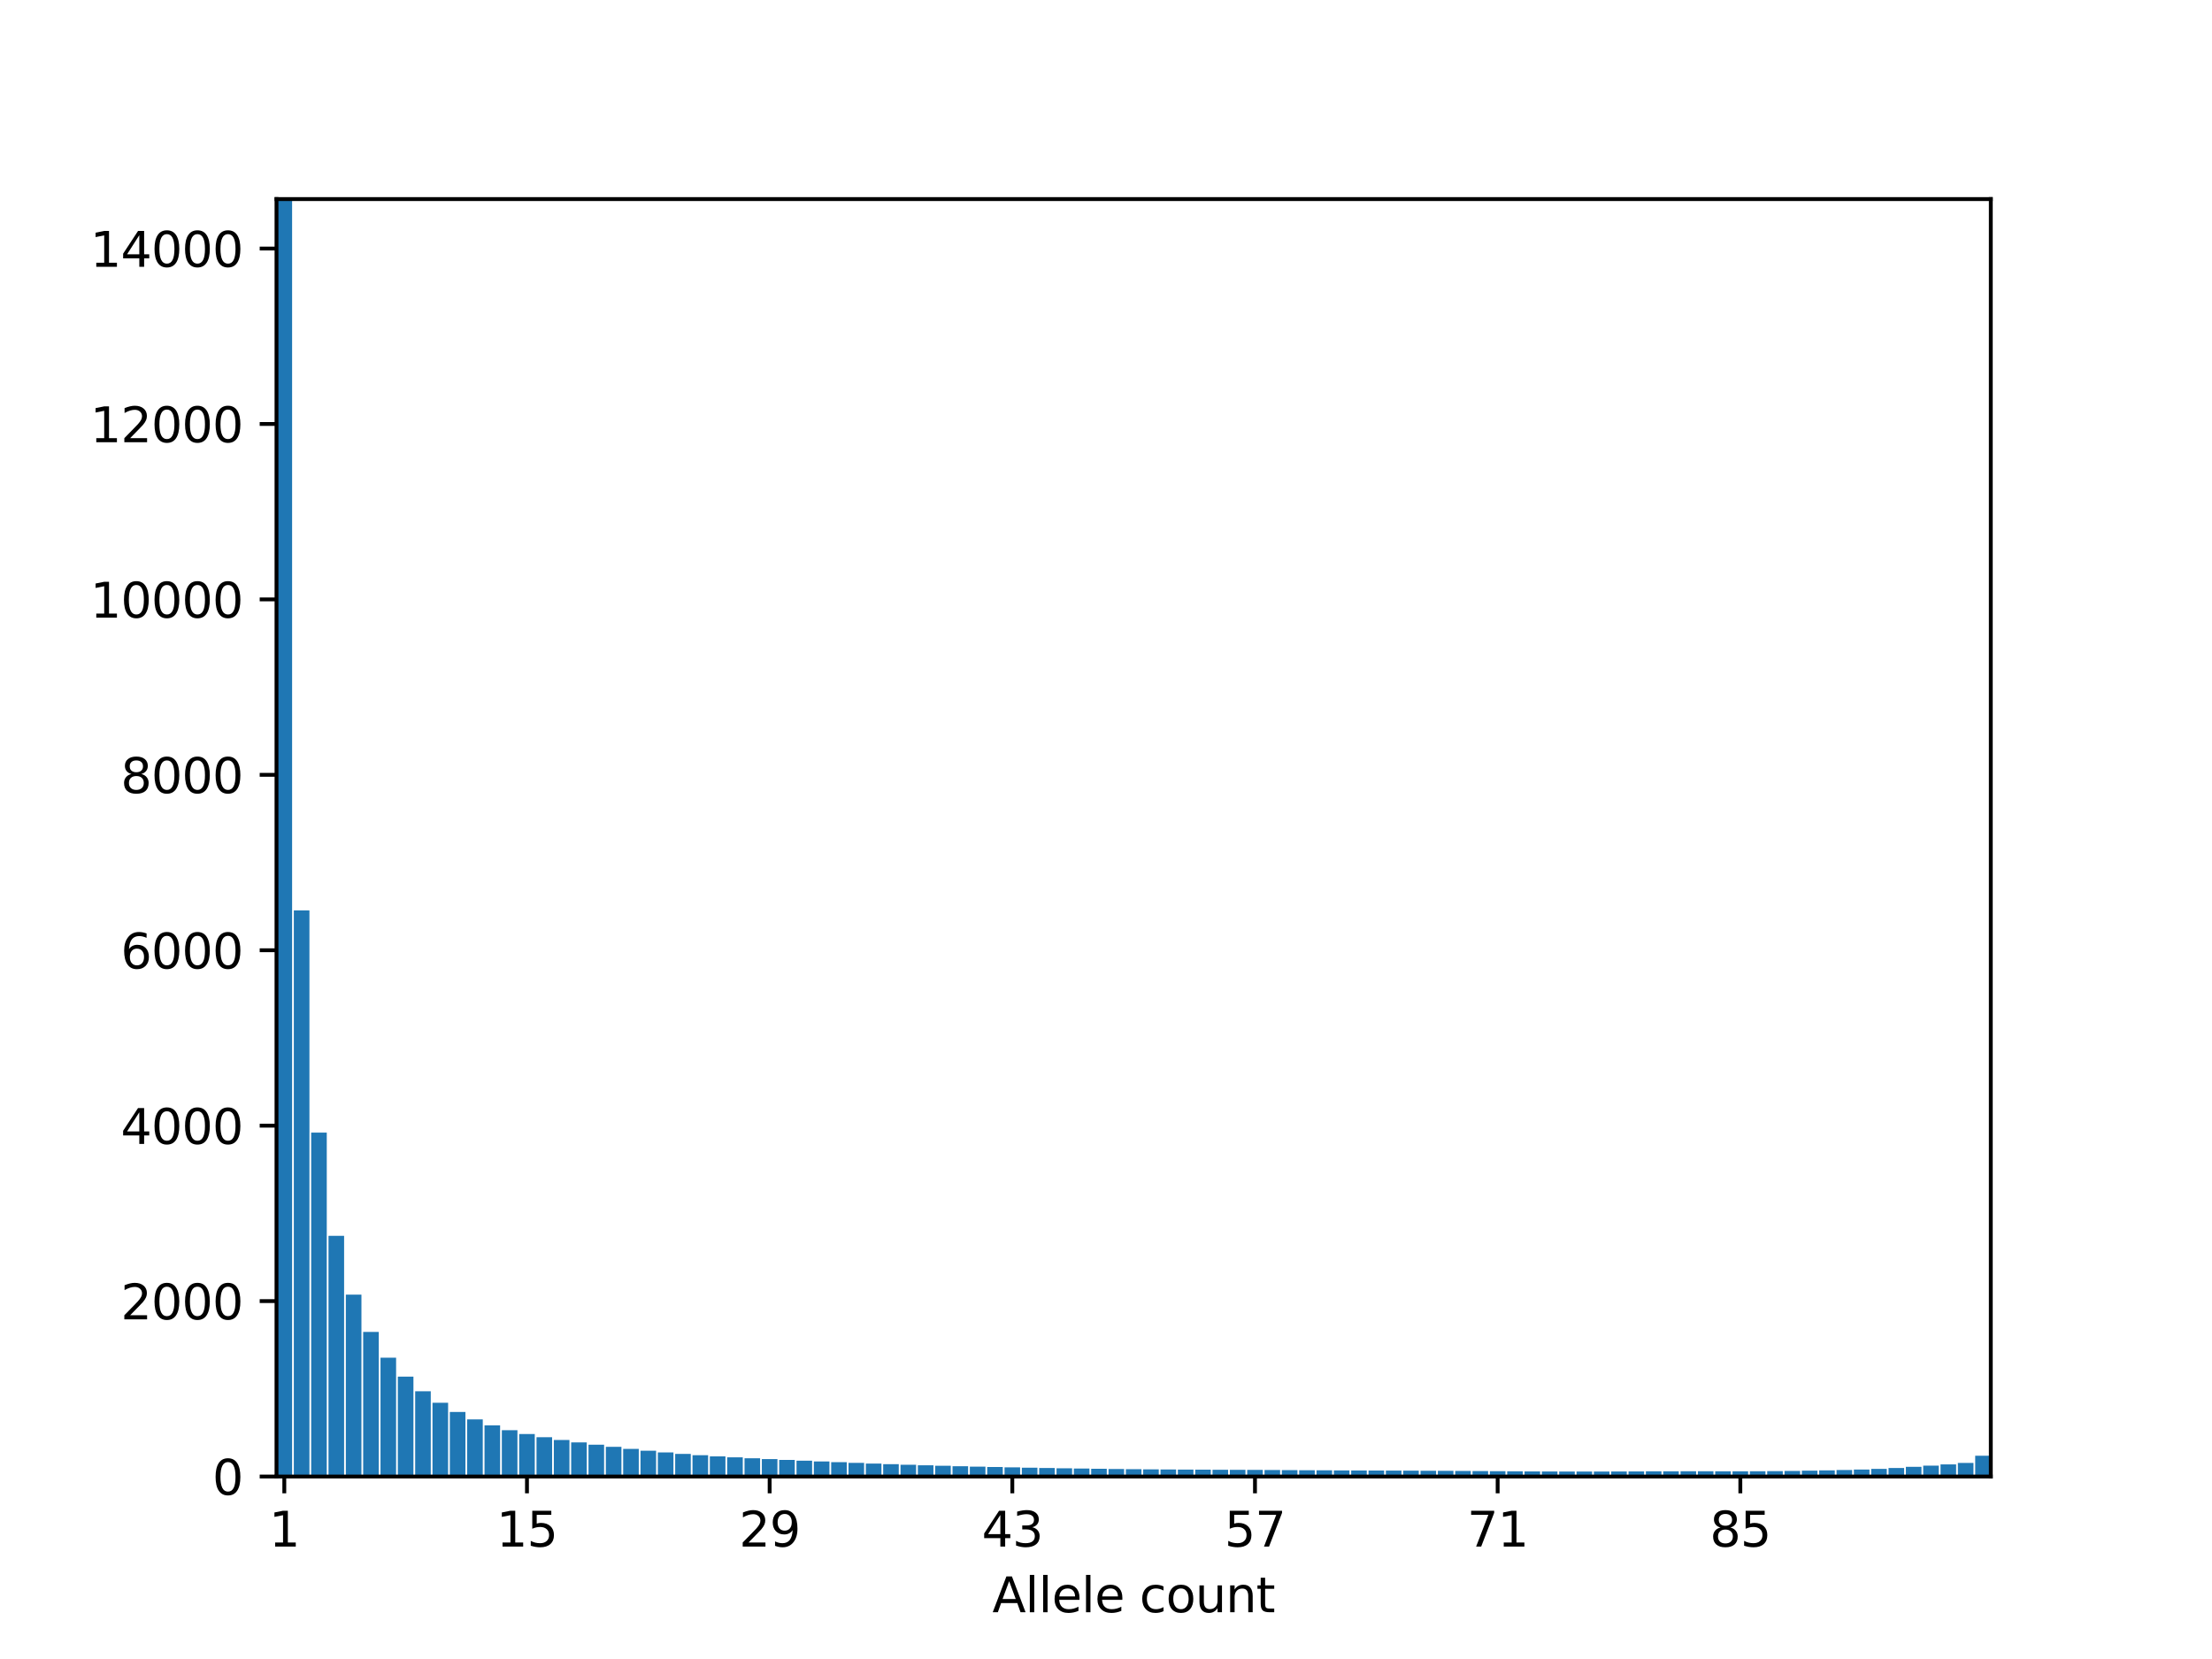 <?xml version="1.0" encoding="utf-8" standalone="no"?>
<!DOCTYPE svg PUBLIC "-//W3C//DTD SVG 1.1//EN"
  "http://www.w3.org/Graphics/SVG/1.1/DTD/svg11.dtd">
<svg height="345.6pt" version="1.1" viewBox="0 0 460.8 345.6" width="460.8pt" xmlns="http://www.w3.org/2000/svg" xmlns:xlink="http://www.w3.org/1999/xlink">
 <defs>
  <style type="text/css">*{stroke-linecap:butt;stroke-linejoin:round;}</style>
 </defs>
 <g id="figure_1">
  <g id="patch_1">
   <path d="M 0 345.6 
L 460.8 345.6 
L 460.8 0 
L 0 0 
z
" style="fill:#ffffff;"/>
  </g>
  <g id="axes_1">
   <g id="patch_2">
    <path d="M 57.6 307.584 
L 414.72 307.584 
L 414.72 41.472 
L 57.6 41.472 
z
" style="fill:#ffffff;"/>
   </g>
   <g id="patch_3">
    <path clip-path="url(#pdd614ce933)" d="M 57.6 307.584 
L 60.85 307.584 
L 60.85 41.472 
L 57.6 41.472 
z
" style="fill:#1f77b4;"/>
   </g>
   <g id="patch_4">
    <path clip-path="url(#pdd614ce933)" d="M 61.211 307.584 
L 64.461 307.584 
L 64.461 189.647 
L 61.211 189.647 
z
" style="fill:#1f77b4;"/>
   </g>
   <g id="patch_5">
    <path clip-path="url(#pdd614ce933)" d="M 64.822 307.584 
L 68.072 307.584 
L 68.072 235.945 
L 64.822 235.945 
z
" style="fill:#1f77b4;"/>
   </g>
   <g id="patch_6">
    <path clip-path="url(#pdd614ce933)" d="M 68.433 307.584 
L 71.683 307.584 
L 71.683 257.447 
L 68.433 257.447 
z
" style="fill:#1f77b4;"/>
   </g>
   <g id="patch_7">
    <path clip-path="url(#pdd614ce933)" d="M 72.044 307.584 
L 75.294 307.584 
L 75.294 269.7 
L 72.044 269.7 
z
" style="fill:#1f77b4;"/>
   </g>
   <g id="patch_8">
    <path clip-path="url(#pdd614ce933)" d="M 75.655 307.584 
L 78.904 307.584 
L 78.904 277.461 
L 75.655 277.461 
z
" style="fill:#1f77b4;"/>
   </g>
   <g id="patch_9">
    <path clip-path="url(#pdd614ce933)" d="M 79.266 307.584 
L 82.515 307.584 
L 82.515 282.83 
L 79.266 282.83 
z
" style="fill:#1f77b4;"/>
   </g>
   <g id="patch_10">
    <path clip-path="url(#pdd614ce933)" d="M 82.876 307.584 
L 86.126 307.584 
L 86.126 286.782 
L 82.876 286.782 
z
" style="fill:#1f77b4;"/>
   </g>
   <g id="patch_11">
    <path clip-path="url(#pdd614ce933)" d="M 86.487 307.584 
L 89.737 307.584 
L 89.737 289.819 
L 86.487 289.819 
z
" style="fill:#1f77b4;"/>
   </g>
   <g id="patch_12">
    <path clip-path="url(#pdd614ce933)" d="M 90.098 307.584 
L 93.348 307.584 
L 93.348 292.215 
L 90.098 292.215 
z
" style="fill:#1f77b4;"/>
   </g>
   <g id="patch_13">
    <path clip-path="url(#pdd614ce933)" d="M 93.709 307.584 
L 96.959 307.584 
L 96.959 294.134 
L 93.709 294.134 
z
" style="fill:#1f77b4;"/>
   </g>
   <g id="patch_14">
    <path clip-path="url(#pdd614ce933)" d="M 97.32 307.584 
L 100.57 307.584 
L 100.57 295.681 
L 97.32 295.681 
z
" style="fill:#1f77b4;"/>
   </g>
   <g id="patch_15">
    <path clip-path="url(#pdd614ce933)" d="M 100.931 307.584 
L 104.181 307.584 
L 104.181 296.928 
L 100.931 296.928 
z
" style="fill:#1f77b4;"/>
   </g>
   <g id="patch_16">
    <path clip-path="url(#pdd614ce933)" d="M 104.542 307.584 
L 107.792 307.584 
L 107.792 297.93 
L 104.542 297.93 
z
" style="fill:#1f77b4;"/>
   </g>
   <g id="patch_17">
    <path clip-path="url(#pdd614ce933)" d="M 108.153 307.584 
L 111.403 307.584 
L 111.403 298.737 
L 108.153 298.737 
z
" style="fill:#1f77b4;"/>
   </g>
   <g id="patch_18">
    <path clip-path="url(#pdd614ce933)" d="M 111.764 307.584 
L 115.014 307.584 
L 115.014 299.402 
L 111.764 299.402 
z
" style="fill:#1f77b4;"/>
   </g>
   <g id="patch_19">
    <path clip-path="url(#pdd614ce933)" d="M 115.375 307.584 
L 118.625 307.584 
L 118.625 299.97 
L 115.375 299.97 
z
" style="fill:#1f77b4;"/>
   </g>
   <g id="patch_20">
    <path clip-path="url(#pdd614ce933)" d="M 118.986 307.584 
L 122.235 307.584 
L 122.235 300.481 
L 118.986 300.481 
z
" style="fill:#1f77b4;"/>
   </g>
   <g id="patch_21">
    <path clip-path="url(#pdd614ce933)" d="M 122.597 307.584 
L 125.846 307.584 
L 125.846 300.955 
L 122.597 300.955 
z
" style="fill:#1f77b4;"/>
   </g>
   <g id="patch_22">
    <path clip-path="url(#pdd614ce933)" d="M 126.207 307.584 
L 129.457 307.584 
L 129.457 301.403 
L 126.207 301.403 
z
" style="fill:#1f77b4;"/>
   </g>
   <g id="patch_23">
    <path clip-path="url(#pdd614ce933)" d="M 129.818 307.584 
L 133.068 307.584 
L 133.068 301.825 
L 129.818 301.825 
z
" style="fill:#1f77b4;"/>
   </g>
   <g id="patch_24">
    <path clip-path="url(#pdd614ce933)" d="M 133.429 307.584 
L 136.679 307.584 
L 136.679 302.214 
L 133.429 302.214 
z
" style="fill:#1f77b4;"/>
   </g>
   <g id="patch_25">
    <path clip-path="url(#pdd614ce933)" d="M 137.04 307.584 
L 140.29 307.584 
L 140.29 302.566 
L 137.04 302.566 
z
" style="fill:#1f77b4;"/>
   </g>
   <g id="patch_26">
    <path clip-path="url(#pdd614ce933)" d="M 140.651 307.584 
L 143.901 307.584 
L 143.901 302.877 
L 140.651 302.877 
z
" style="fill:#1f77b4;"/>
   </g>
   <g id="patch_27">
    <path clip-path="url(#pdd614ce933)" d="M 144.262 307.584 
L 147.512 307.584 
L 147.512 303.149 
L 144.262 303.149 
z
" style="fill:#1f77b4;"/>
   </g>
   <g id="patch_28">
    <path clip-path="url(#pdd614ce933)" d="M 147.873 307.584 
L 151.123 307.584 
L 151.123 303.385 
L 147.873 303.385 
z
" style="fill:#1f77b4;"/>
   </g>
   <g id="patch_29">
    <path clip-path="url(#pdd614ce933)" d="M 151.484 307.584 
L 154.734 307.584 
L 154.734 303.593 
L 151.484 303.593 
z
" style="fill:#1f77b4;"/>
   </g>
   <g id="patch_30">
    <path clip-path="url(#pdd614ce933)" d="M 155.095 307.584 
L 158.345 307.584 
L 158.345 303.781 
L 155.095 303.781 
z
" style="fill:#1f77b4;"/>
   </g>
   <g id="patch_31">
    <path clip-path="url(#pdd614ce933)" d="M 158.706 307.584 
L 161.956 307.584 
L 161.956 303.956 
L 158.706 303.956 
z
" style="fill:#1f77b4;"/>
   </g>
   <g id="patch_32">
    <path clip-path="url(#pdd614ce933)" d="M 162.317 307.584 
L 165.567 307.584 
L 165.567 304.123 
L 162.317 304.123 
z
" style="fill:#1f77b4;"/>
   </g>
   <g id="patch_33">
    <path clip-path="url(#pdd614ce933)" d="M 165.928 307.584 
L 169.177 307.584 
L 169.177 304.285 
L 165.928 304.285 
z
" style="fill:#1f77b4;"/>
   </g>
   <g id="patch_34">
    <path clip-path="url(#pdd614ce933)" d="M 169.539 307.584 
L 172.788 307.584 
L 172.788 304.443 
L 169.539 304.443 
z
" style="fill:#1f77b4;"/>
   </g>
   <g id="patch_35">
    <path clip-path="url(#pdd614ce933)" d="M 173.149 307.584 
L 176.399 307.584 
L 176.399 304.597 
L 173.149 304.597 
z
" style="fill:#1f77b4;"/>
   </g>
   <g id="patch_36">
    <path clip-path="url(#pdd614ce933)" d="M 176.76 307.584 
L 180.01 307.584 
L 180.01 304.744 
L 176.76 304.744 
z
" style="fill:#1f77b4;"/>
   </g>
   <g id="patch_37">
    <path clip-path="url(#pdd614ce933)" d="M 180.371 307.584 
L 183.621 307.584 
L 183.621 304.884 
L 180.371 304.884 
z
" style="fill:#1f77b4;"/>
   </g>
   <g id="patch_38">
    <path clip-path="url(#pdd614ce933)" d="M 183.982 307.584 
L 187.232 307.584 
L 187.232 305.016 
L 183.982 305.016 
z
" style="fill:#1f77b4;"/>
   </g>
   <g id="patch_39">
    <path clip-path="url(#pdd614ce933)" d="M 187.593 307.584 
L 190.843 307.584 
L 190.843 305.137 
L 187.593 305.137 
z
" style="fill:#1f77b4;"/>
   </g>
   <g id="patch_40">
    <path clip-path="url(#pdd614ce933)" d="M 191.204 307.584 
L 194.454 307.584 
L 194.454 305.248 
L 191.204 305.248 
z
" style="fill:#1f77b4;"/>
   </g>
   <g id="patch_41">
    <path clip-path="url(#pdd614ce933)" d="M 194.815 307.584 
L 198.065 307.584 
L 198.065 305.35 
L 194.815 305.35 
z
" style="fill:#1f77b4;"/>
   </g>
   <g id="patch_42">
    <path clip-path="url(#pdd614ce933)" d="M 198.426 307.584 
L 201.676 307.584 
L 201.676 305.443 
L 198.426 305.443 
z
" style="fill:#1f77b4;"/>
   </g>
   <g id="patch_43">
    <path clip-path="url(#pdd614ce933)" d="M 202.037 307.584 
L 205.287 307.584 
L 205.287 305.529 
L 202.037 305.529 
z
" style="fill:#1f77b4;"/>
   </g>
   <g id="patch_44">
    <path clip-path="url(#pdd614ce933)" d="M 205.648 307.584 
L 208.898 307.584 
L 208.898 305.607 
L 205.648 305.607 
z
" style="fill:#1f77b4;"/>
   </g>
   <g id="patch_45">
    <path clip-path="url(#pdd614ce933)" d="M 209.259 307.584 
L 212.508 307.584 
L 212.508 305.68 
L 209.259 305.68 
z
" style="fill:#1f77b4;"/>
   </g>
   <g id="patch_46">
    <path clip-path="url(#pdd614ce933)" d="M 212.87 307.584 
L 216.119 307.584 
L 216.119 305.747 
L 212.87 305.747 
z
" style="fill:#1f77b4;"/>
   </g>
   <g id="patch_47">
    <path clip-path="url(#pdd614ce933)" d="M 216.48 307.584 
L 219.73 307.584 
L 219.73 305.809 
L 216.48 305.809 
z
" style="fill:#1f77b4;"/>
   </g>
   <g id="patch_48">
    <path clip-path="url(#pdd614ce933)" d="M 220.091 307.584 
L 223.341 307.584 
L 223.341 305.867 
L 220.091 305.867 
z
" style="fill:#1f77b4;"/>
   </g>
   <g id="patch_49">
    <path clip-path="url(#pdd614ce933)" d="M 223.702 307.584 
L 226.952 307.584 
L 226.952 305.921 
L 223.702 305.921 
z
" style="fill:#1f77b4;"/>
   </g>
   <g id="patch_50">
    <path clip-path="url(#pdd614ce933)" d="M 227.313 307.584 
L 230.563 307.584 
L 230.563 305.971 
L 227.313 305.971 
z
" style="fill:#1f77b4;"/>
   </g>
   <g id="patch_51">
    <path clip-path="url(#pdd614ce933)" d="M 230.924 307.584 
L 234.174 307.584 
L 234.174 306.017 
L 230.924 306.017 
z
" style="fill:#1f77b4;"/>
   </g>
   <g id="patch_52">
    <path clip-path="url(#pdd614ce933)" d="M 234.535 307.584 
L 237.785 307.584 
L 237.785 306.057 
L 234.535 306.057 
z
" style="fill:#1f77b4;"/>
   </g>
   <g id="patch_53">
    <path clip-path="url(#pdd614ce933)" d="M 238.146 307.584 
L 241.396 307.584 
L 241.396 306.09 
L 238.146 306.09 
z
" style="fill:#1f77b4;"/>
   </g>
   <g id="patch_54">
    <path clip-path="url(#pdd614ce933)" d="M 241.757 307.584 
L 245.007 307.584 
L 245.007 306.118 
L 241.757 306.118 
z
" style="fill:#1f77b4;"/>
   </g>
   <g id="patch_55">
    <path clip-path="url(#pdd614ce933)" d="M 245.368 307.584 
L 248.618 307.584 
L 248.618 306.14 
L 245.368 306.14 
z
" style="fill:#1f77b4;"/>
   </g>
   <g id="patch_56">
    <path clip-path="url(#pdd614ce933)" d="M 248.979 307.584 
L 252.229 307.584 
L 252.229 306.158 
L 248.979 306.158 
z
" style="fill:#1f77b4;"/>
   </g>
   <g id="patch_57">
    <path clip-path="url(#pdd614ce933)" d="M 252.59 307.584 
L 255.84 307.584 
L 255.84 306.175 
L 252.59 306.175 
z
" style="fill:#1f77b4;"/>
   </g>
   <g id="patch_58">
    <path clip-path="url(#pdd614ce933)" d="M 256.201 307.584 
L 259.45 307.584 
L 259.45 306.192 
L 256.201 306.192 
z
" style="fill:#1f77b4;"/>
   </g>
   <g id="patch_59">
    <path clip-path="url(#pdd614ce933)" d="M 259.812 307.584 
L 263.061 307.584 
L 263.061 306.21 
L 259.812 306.21 
z
" style="fill:#1f77b4;"/>
   </g>
   <g id="patch_60">
    <path clip-path="url(#pdd614ce933)" d="M 263.422 307.584 
L 266.672 307.584 
L 266.672 306.23 
L 263.422 306.23 
z
" style="fill:#1f77b4;"/>
   </g>
   <g id="patch_61">
    <path clip-path="url(#pdd614ce933)" d="M 267.033 307.584 
L 270.283 307.584 
L 270.283 306.251 
L 267.033 306.251 
z
" style="fill:#1f77b4;"/>
   </g>
   <g id="patch_62">
    <path clip-path="url(#pdd614ce933)" d="M 270.644 307.584 
L 273.894 307.584 
L 273.894 306.273 
L 270.644 306.273 
z
" style="fill:#1f77b4;"/>
   </g>
   <g id="patch_63">
    <path clip-path="url(#pdd614ce933)" d="M 274.255 307.584 
L 277.505 307.584 
L 277.505 306.293 
L 274.255 306.293 
z
" style="fill:#1f77b4;"/>
   </g>
   <g id="patch_64">
    <path clip-path="url(#pdd614ce933)" d="M 277.866 307.584 
L 281.116 307.584 
L 281.116 306.311 
L 277.866 306.311 
z
" style="fill:#1f77b4;"/>
   </g>
   <g id="patch_65">
    <path clip-path="url(#pdd614ce933)" d="M 281.477 307.584 
L 284.727 307.584 
L 284.727 306.328 
L 281.477 306.328 
z
" style="fill:#1f77b4;"/>
   </g>
   <g id="patch_66">
    <path clip-path="url(#pdd614ce933)" d="M 285.088 307.584 
L 288.338 307.584 
L 288.338 306.342 
L 285.088 306.342 
z
" style="fill:#1f77b4;"/>
   </g>
   <g id="patch_67">
    <path clip-path="url(#pdd614ce933)" d="M 288.699 307.584 
L 291.949 307.584 
L 291.949 306.355 
L 288.699 306.355 
z
" style="fill:#1f77b4;"/>
   </g>
   <g id="patch_68">
    <path clip-path="url(#pdd614ce933)" d="M 292.31 307.584 
L 295.56 307.584 
L 295.56 306.369 
L 292.31 306.369 
z
" style="fill:#1f77b4;"/>
   </g>
   <g id="patch_69">
    <path clip-path="url(#pdd614ce933)" d="M 295.921 307.584 
L 299.171 307.584 
L 299.171 306.385 
L 295.921 306.385 
z
" style="fill:#1f77b4;"/>
   </g>
   <g id="patch_70">
    <path clip-path="url(#pdd614ce933)" d="M 299.532 307.584 
L 302.781 307.584 
L 302.781 306.404 
L 299.532 306.404 
z
" style="fill:#1f77b4;"/>
   </g>
   <g id="patch_71">
    <path clip-path="url(#pdd614ce933)" d="M 303.143 307.584 
L 306.392 307.584 
L 306.392 306.426 
L 303.143 306.426 
z
" style="fill:#1f77b4;"/>
   </g>
   <g id="patch_72">
    <path clip-path="url(#pdd614ce933)" d="M 306.753 307.584 
L 310.003 307.584 
L 310.003 306.452 
L 306.753 306.452 
z
" style="fill:#1f77b4;"/>
   </g>
   <g id="patch_73">
    <path clip-path="url(#pdd614ce933)" d="M 310.364 307.584 
L 313.614 307.584 
L 313.614 306.479 
L 310.364 306.479 
z
" style="fill:#1f77b4;"/>
   </g>
   <g id="patch_74">
    <path clip-path="url(#pdd614ce933)" d="M 313.975 307.584 
L 317.225 307.584 
L 317.225 306.505 
L 313.975 306.505 
z
" style="fill:#1f77b4;"/>
   </g>
   <g id="patch_75">
    <path clip-path="url(#pdd614ce933)" d="M 317.586 307.584 
L 320.836 307.584 
L 320.836 306.526 
L 317.586 306.526 
z
" style="fill:#1f77b4;"/>
   </g>
   <g id="patch_76">
    <path clip-path="url(#pdd614ce933)" d="M 321.197 307.584 
L 324.447 307.584 
L 324.447 306.542 
L 321.197 306.542 
z
" style="fill:#1f77b4;"/>
   </g>
   <g id="patch_77">
    <path clip-path="url(#pdd614ce933)" d="M 324.808 307.584 
L 328.058 307.584 
L 328.058 306.55 
L 324.808 306.55 
z
" style="fill:#1f77b4;"/>
   </g>
   <g id="patch_78">
    <path clip-path="url(#pdd614ce933)" d="M 328.419 307.584 
L 331.669 307.584 
L 331.669 306.55 
L 328.419 306.55 
z
" style="fill:#1f77b4;"/>
   </g>
   <g id="patch_79">
    <path clip-path="url(#pdd614ce933)" d="M 332.03 307.584 
L 335.28 307.584 
L 335.28 306.544 
L 332.03 306.544 
z
" style="fill:#1f77b4;"/>
   </g>
   <g id="patch_80">
    <path clip-path="url(#pdd614ce933)" d="M 335.641 307.584 
L 338.891 307.584 
L 338.891 306.533 
L 335.641 306.533 
z
" style="fill:#1f77b4;"/>
   </g>
   <g id="patch_81">
    <path clip-path="url(#pdd614ce933)" d="M 339.252 307.584 
L 342.502 307.584 
L 342.502 306.519 
L 339.252 306.519 
z
" style="fill:#1f77b4;"/>
   </g>
   <g id="patch_82">
    <path clip-path="url(#pdd614ce933)" d="M 342.863 307.584 
L 346.113 307.584 
L 346.113 306.505 
L 342.863 306.505 
z
" style="fill:#1f77b4;"/>
   </g>
   <g id="patch_83">
    <path clip-path="url(#pdd614ce933)" d="M 346.474 307.584 
L 349.723 307.584 
L 349.723 306.495 
L 346.474 306.495 
z
" style="fill:#1f77b4;"/>
   </g>
   <g id="patch_84">
    <path clip-path="url(#pdd614ce933)" d="M 350.085 307.584 
L 353.334 307.584 
L 353.334 306.491 
L 350.085 306.491 
z
" style="fill:#1f77b4;"/>
   </g>
   <g id="patch_85">
    <path clip-path="url(#pdd614ce933)" d="M 353.695 307.584 
L 356.945 307.584 
L 356.945 306.493 
L 353.695 306.493 
z
" style="fill:#1f77b4;"/>
   </g>
   <g id="patch_86">
    <path clip-path="url(#pdd614ce933)" d="M 357.306 307.584 
L 360.556 307.584 
L 360.556 306.498 
L 357.306 306.498 
z
" style="fill:#1f77b4;"/>
   </g>
   <g id="patch_87">
    <path clip-path="url(#pdd614ce933)" d="M 360.917 307.584 
L 364.167 307.584 
L 364.167 306.499 
L 360.917 306.499 
z
" style="fill:#1f77b4;"/>
   </g>
   <g id="patch_88">
    <path clip-path="url(#pdd614ce933)" d="M 364.528 307.584 
L 367.778 307.584 
L 367.778 306.49 
L 364.528 306.49 
z
" style="fill:#1f77b4;"/>
   </g>
   <g id="patch_89">
    <path clip-path="url(#pdd614ce933)" d="M 368.139 307.584 
L 371.389 307.584 
L 371.389 306.463 
L 368.139 306.463 
z
" style="fill:#1f77b4;"/>
   </g>
   <g id="patch_90">
    <path clip-path="url(#pdd614ce933)" d="M 371.75 307.584 
L 375 307.584 
L 375 306.42 
L 371.75 306.42 
z
" style="fill:#1f77b4;"/>
   </g>
   <g id="patch_91">
    <path clip-path="url(#pdd614ce933)" d="M 375.361 307.584 
L 378.611 307.584 
L 378.611 306.364 
L 375.361 306.364 
z
" style="fill:#1f77b4;"/>
   </g>
   <g id="patch_92">
    <path clip-path="url(#pdd614ce933)" d="M 378.972 307.584 
L 382.222 307.584 
L 382.222 306.3 
L 378.972 306.3 
z
" style="fill:#1f77b4;"/>
   </g>
   <g id="patch_93">
    <path clip-path="url(#pdd614ce933)" d="M 382.583 307.584 
L 385.833 307.584 
L 385.833 306.228 
L 382.583 306.228 
z
" style="fill:#1f77b4;"/>
   </g>
   <g id="patch_94">
    <path clip-path="url(#pdd614ce933)" d="M 386.194 307.584 
L 389.444 307.584 
L 389.444 306.135 
L 386.194 306.135 
z
" style="fill:#1f77b4;"/>
   </g>
   <g id="patch_95">
    <path clip-path="url(#pdd614ce933)" d="M 389.805 307.584 
L 393.054 307.584 
L 393.054 306.001 
L 389.805 306.001 
z
" style="fill:#1f77b4;"/>
   </g>
   <g id="patch_96">
    <path clip-path="url(#pdd614ce933)" d="M 393.416 307.584 
L 396.665 307.584 
L 396.665 305.809 
L 393.416 305.809 
z
" style="fill:#1f77b4;"/>
   </g>
   <g id="patch_97">
    <path clip-path="url(#pdd614ce933)" d="M 397.026 307.584 
L 400.276 307.584 
L 400.276 305.57 
L 397.026 305.57 
z
" style="fill:#1f77b4;"/>
   </g>
   <g id="patch_98">
    <path clip-path="url(#pdd614ce933)" d="M 400.637 307.584 
L 403.887 307.584 
L 403.887 305.317 
L 400.637 305.317 
z
" style="fill:#1f77b4;"/>
   </g>
   <g id="patch_99">
    <path clip-path="url(#pdd614ce933)" d="M 404.248 307.584 
L 407.498 307.584 
L 407.498 305.065 
L 404.248 305.065 
z
" style="fill:#1f77b4;"/>
   </g>
   <g id="patch_100">
    <path clip-path="url(#pdd614ce933)" d="M 407.859 307.584 
L 411.109 307.584 
L 411.109 304.752 
L 407.859 304.752 
z
" style="fill:#1f77b4;"/>
   </g>
   <g id="patch_101">
    <path clip-path="url(#pdd614ce933)" d="M 411.47 307.584 
L 414.72 307.584 
L 414.72 303.254 
L 411.47 303.254 
z
" style="fill:#1f77b4;"/>
   </g>
   <g id="matplotlib.axis_1">
    <g id="xtick_1">
     <g id="line2d_1">
      <defs>
       <path d="M 0 0 
L 0 3.5 
" id="m9ad8352c85" style="stroke:#000000;stroke-width:0.8;"/>
      </defs>
      <g>
       <use style="stroke:#000000;stroke-width:0.8;" x="59.225" xlink:href="#m9ad8352c85" y="307.584"/>
      </g>
     </g>
     <g id="text_1">
      <!-- 1 -->
      <g transform="translate(56.044 322.182)scale(0.1 -0.1)">
       <defs>
        <path d="M 794 531 
L 1825 531 
L 1825 4091 
L 703 3866 
L 703 4441 
L 1819 4666 
L 2450 4666 
L 2450 531 
L 3481 531 
L 3481 0 
L 794 0 
L 794 531 
z
" id="DejaVuSans-31" transform="scale(0.016)"/>
       </defs>
       <use xlink:href="#DejaVuSans-31"/>
      </g>
     </g>
    </g>
    <g id="xtick_2">
     <g id="line2d_2">
      <g>
       <use style="stroke:#000000;stroke-width:0.8;" x="109.778" xlink:href="#m9ad8352c85" y="307.584"/>
      </g>
     </g>
     <g id="text_2">
      <!-- 15 -->
      <g transform="translate(103.415 322.182)scale(0.1 -0.1)">
       <defs>
        <path d="M 691 4666 
L 3169 4666 
L 3169 4134 
L 1269 4134 
L 1269 2991 
Q 1406 3038 1543 3061 
Q 1681 3084 1819 3084 
Q 2600 3084 3056 2656 
Q 3513 2228 3513 1497 
Q 3513 744 3044 326 
Q 2575 -91 1722 -91 
Q 1428 -91 1123 -41 
Q 819 9 494 109 
L 494 744 
Q 775 591 1075 516 
Q 1375 441 1709 441 
Q 2250 441 2565 725 
Q 2881 1009 2881 1497 
Q 2881 1984 2565 2268 
Q 2250 2553 1709 2553 
Q 1456 2553 1204 2497 
Q 953 2441 691 2322 
L 691 4666 
z
" id="DejaVuSans-35" transform="scale(0.016)"/>
       </defs>
       <use xlink:href="#DejaVuSans-31"/>
       <use x="63.623" xlink:href="#DejaVuSans-35"/>
      </g>
     </g>
    </g>
    <g id="xtick_3">
     <g id="line2d_3">
      <g>
       <use style="stroke:#000000;stroke-width:0.8;" x="160.331" xlink:href="#m9ad8352c85" y="307.584"/>
      </g>
     </g>
     <g id="text_3">
      <!-- 29 -->
      <g transform="translate(153.968 322.182)scale(0.1 -0.1)">
       <defs>
        <path d="M 1228 531 
L 3431 531 
L 3431 0 
L 469 0 
L 469 531 
Q 828 903 1448 1529 
Q 2069 2156 2228 2338 
Q 2531 2678 2651 2914 
Q 2772 3150 2772 3378 
Q 2772 3750 2511 3984 
Q 2250 4219 1831 4219 
Q 1534 4219 1204 4116 
Q 875 4013 500 3803 
L 500 4441 
Q 881 4594 1212 4672 
Q 1544 4750 1819 4750 
Q 2544 4750 2975 4387 
Q 3406 4025 3406 3419 
Q 3406 3131 3298 2873 
Q 3191 2616 2906 2266 
Q 2828 2175 2409 1742 
Q 1991 1309 1228 531 
z
" id="DejaVuSans-32" transform="scale(0.016)"/>
        <path d="M 703 97 
L 703 672 
Q 941 559 1184 500 
Q 1428 441 1663 441 
Q 2288 441 2617 861 
Q 2947 1281 2994 2138 
Q 2813 1869 2534 1725 
Q 2256 1581 1919 1581 
Q 1219 1581 811 2004 
Q 403 2428 403 3163 
Q 403 3881 828 4315 
Q 1253 4750 1959 4750 
Q 2769 4750 3195 4129 
Q 3622 3509 3622 2328 
Q 3622 1225 3098 567 
Q 2575 -91 1691 -91 
Q 1453 -91 1209 -44 
Q 966 3 703 97 
z
M 1959 2075 
Q 2384 2075 2632 2365 
Q 2881 2656 2881 3163 
Q 2881 3666 2632 3958 
Q 2384 4250 1959 4250 
Q 1534 4250 1286 3958 
Q 1038 3666 1038 3163 
Q 1038 2656 1286 2365 
Q 1534 2075 1959 2075 
z
" id="DejaVuSans-39" transform="scale(0.016)"/>
       </defs>
       <use xlink:href="#DejaVuSans-32"/>
       <use x="63.623" xlink:href="#DejaVuSans-39"/>
      </g>
     </g>
    </g>
    <g id="xtick_4">
     <g id="line2d_4">
      <g>
       <use style="stroke:#000000;stroke-width:0.8;" x="210.884" xlink:href="#m9ad8352c85" y="307.584"/>
      </g>
     </g>
     <g id="text_4">
      <!-- 43 -->
      <g transform="translate(204.521 322.182)scale(0.1 -0.1)">
       <defs>
        <path d="M 2419 4116 
L 825 1625 
L 2419 1625 
L 2419 4116 
z
M 2253 4666 
L 3047 4666 
L 3047 1625 
L 3713 1625 
L 3713 1100 
L 3047 1100 
L 3047 0 
L 2419 0 
L 2419 1100 
L 313 1100 
L 313 1709 
L 2253 4666 
z
" id="DejaVuSans-34" transform="scale(0.016)"/>
        <path d="M 2597 2516 
Q 3050 2419 3304 2112 
Q 3559 1806 3559 1356 
Q 3559 666 3084 287 
Q 2609 -91 1734 -91 
Q 1441 -91 1130 -33 
Q 819 25 488 141 
L 488 750 
Q 750 597 1062 519 
Q 1375 441 1716 441 
Q 2309 441 2620 675 
Q 2931 909 2931 1356 
Q 2931 1769 2642 2001 
Q 2353 2234 1838 2234 
L 1294 2234 
L 1294 2753 
L 1863 2753 
Q 2328 2753 2575 2939 
Q 2822 3125 2822 3475 
Q 2822 3834 2567 4026 
Q 2313 4219 1838 4219 
Q 1578 4219 1281 4162 
Q 984 4106 628 3988 
L 628 4550 
Q 988 4650 1302 4700 
Q 1616 4750 1894 4750 
Q 2613 4750 3031 4423 
Q 3450 4097 3450 3541 
Q 3450 3153 3228 2886 
Q 3006 2619 2597 2516 
z
" id="DejaVuSans-33" transform="scale(0.016)"/>
       </defs>
       <use xlink:href="#DejaVuSans-34"/>
       <use x="63.623" xlink:href="#DejaVuSans-33"/>
      </g>
     </g>
    </g>
    <g id="xtick_5">
     <g id="line2d_5">
      <g>
       <use style="stroke:#000000;stroke-width:0.8;" x="261.436" xlink:href="#m9ad8352c85" y="307.584"/>
      </g>
     </g>
     <g id="text_5">
      <!-- 57 -->
      <g transform="translate(255.074 322.182)scale(0.1 -0.1)">
       <defs>
        <path d="M 525 4666 
L 3525 4666 
L 3525 4397 
L 1831 0 
L 1172 0 
L 2766 4134 
L 525 4134 
L 525 4666 
z
" id="DejaVuSans-37" transform="scale(0.016)"/>
       </defs>
       <use xlink:href="#DejaVuSans-35"/>
       <use x="63.623" xlink:href="#DejaVuSans-37"/>
      </g>
     </g>
    </g>
    <g id="xtick_6">
     <g id="line2d_6">
      <g>
       <use style="stroke:#000000;stroke-width:0.8;" x="311.989" xlink:href="#m9ad8352c85" y="307.584"/>
      </g>
     </g>
     <g id="text_6">
      <!-- 71 -->
      <g transform="translate(305.627 322.182)scale(0.1 -0.1)">
       <use xlink:href="#DejaVuSans-37"/>
       <use x="63.623" xlink:href="#DejaVuSans-31"/>
      </g>
     </g>
    </g>
    <g id="xtick_7">
     <g id="line2d_7">
      <g>
       <use style="stroke:#000000;stroke-width:0.8;" x="362.542" xlink:href="#m9ad8352c85" y="307.584"/>
      </g>
     </g>
     <g id="text_7">
      <!-- 85 -->
      <g transform="translate(356.18 322.182)scale(0.1 -0.1)">
       <defs>
        <path d="M 2034 2216 
Q 1584 2216 1326 1975 
Q 1069 1734 1069 1313 
Q 1069 891 1326 650 
Q 1584 409 2034 409 
Q 2484 409 2743 651 
Q 3003 894 3003 1313 
Q 3003 1734 2745 1975 
Q 2488 2216 2034 2216 
z
M 1403 2484 
Q 997 2584 770 2862 
Q 544 3141 544 3541 
Q 544 4100 942 4425 
Q 1341 4750 2034 4750 
Q 2731 4750 3128 4425 
Q 3525 4100 3525 3541 
Q 3525 3141 3298 2862 
Q 3072 2584 2669 2484 
Q 3125 2378 3379 2068 
Q 3634 1759 3634 1313 
Q 3634 634 3220 271 
Q 2806 -91 2034 -91 
Q 1263 -91 848 271 
Q 434 634 434 1313 
Q 434 1759 690 2068 
Q 947 2378 1403 2484 
z
M 1172 3481 
Q 1172 3119 1398 2916 
Q 1625 2713 2034 2713 
Q 2441 2713 2670 2916 
Q 2900 3119 2900 3481 
Q 2900 3844 2670 4047 
Q 2441 4250 2034 4250 
Q 1625 4250 1398 4047 
Q 1172 3844 1172 3481 
z
" id="DejaVuSans-38" transform="scale(0.016)"/>
       </defs>
       <use xlink:href="#DejaVuSans-38"/>
       <use x="63.623" xlink:href="#DejaVuSans-35"/>
      </g>
     </g>
    </g>
    <g id="text_8">
     <!-- Allele count -->
     <g transform="translate(206.724 335.861)scale(0.1 -0.1)">
      <defs>
       <path d="M 2188 4044 
L 1331 1722 
L 3047 1722 
L 2188 4044 
z
M 1831 4666 
L 2547 4666 
L 4325 0 
L 3669 0 
L 3244 1197 
L 1141 1197 
L 716 0 
L 50 0 
L 1831 4666 
z
" id="DejaVuSans-41" transform="scale(0.016)"/>
       <path d="M 603 4863 
L 1178 4863 
L 1178 0 
L 603 0 
L 603 4863 
z
" id="DejaVuSans-6c" transform="scale(0.016)"/>
       <path d="M 3597 1894 
L 3597 1613 
L 953 1613 
Q 991 1019 1311 708 
Q 1631 397 2203 397 
Q 2534 397 2845 478 
Q 3156 559 3463 722 
L 3463 178 
Q 3153 47 2828 -22 
Q 2503 -91 2169 -91 
Q 1331 -91 842 396 
Q 353 884 353 1716 
Q 353 2575 817 3079 
Q 1281 3584 2069 3584 
Q 2775 3584 3186 3129 
Q 3597 2675 3597 1894 
z
M 3022 2063 
Q 3016 2534 2758 2815 
Q 2500 3097 2075 3097 
Q 1594 3097 1305 2825 
Q 1016 2553 972 2059 
L 3022 2063 
z
" id="DejaVuSans-65" transform="scale(0.016)"/>
       <path id="DejaVuSans-20" transform="scale(0.016)"/>
       <path d="M 3122 3366 
L 3122 2828 
Q 2878 2963 2633 3030 
Q 2388 3097 2138 3097 
Q 1578 3097 1268 2742 
Q 959 2388 959 1747 
Q 959 1106 1268 751 
Q 1578 397 2138 397 
Q 2388 397 2633 464 
Q 2878 531 3122 666 
L 3122 134 
Q 2881 22 2623 -34 
Q 2366 -91 2075 -91 
Q 1284 -91 818 406 
Q 353 903 353 1747 
Q 353 2603 823 3093 
Q 1294 3584 2113 3584 
Q 2378 3584 2631 3529 
Q 2884 3475 3122 3366 
z
" id="DejaVuSans-63" transform="scale(0.016)"/>
       <path d="M 1959 3097 
Q 1497 3097 1228 2736 
Q 959 2375 959 1747 
Q 959 1119 1226 758 
Q 1494 397 1959 397 
Q 2419 397 2687 759 
Q 2956 1122 2956 1747 
Q 2956 2369 2687 2733 
Q 2419 3097 1959 3097 
z
M 1959 3584 
Q 2709 3584 3137 3096 
Q 3566 2609 3566 1747 
Q 3566 888 3137 398 
Q 2709 -91 1959 -91 
Q 1206 -91 779 398 
Q 353 888 353 1747 
Q 353 2609 779 3096 
Q 1206 3584 1959 3584 
z
" id="DejaVuSans-6f" transform="scale(0.016)"/>
       <path d="M 544 1381 
L 544 3500 
L 1119 3500 
L 1119 1403 
Q 1119 906 1312 657 
Q 1506 409 1894 409 
Q 2359 409 2629 706 
Q 2900 1003 2900 1516 
L 2900 3500 
L 3475 3500 
L 3475 0 
L 2900 0 
L 2900 538 
Q 2691 219 2414 64 
Q 2138 -91 1772 -91 
Q 1169 -91 856 284 
Q 544 659 544 1381 
z
M 1991 3584 
L 1991 3584 
z
" id="DejaVuSans-75" transform="scale(0.016)"/>
       <path d="M 3513 2113 
L 3513 0 
L 2938 0 
L 2938 2094 
Q 2938 2591 2744 2837 
Q 2550 3084 2163 3084 
Q 1697 3084 1428 2787 
Q 1159 2491 1159 1978 
L 1159 0 
L 581 0 
L 581 3500 
L 1159 3500 
L 1159 2956 
Q 1366 3272 1645 3428 
Q 1925 3584 2291 3584 
Q 2894 3584 3203 3211 
Q 3513 2838 3513 2113 
z
" id="DejaVuSans-6e" transform="scale(0.016)"/>
       <path d="M 1172 4494 
L 1172 3500 
L 2356 3500 
L 2356 3053 
L 1172 3053 
L 1172 1153 
Q 1172 725 1289 603 
Q 1406 481 1766 481 
L 2356 481 
L 2356 0 
L 1766 0 
Q 1100 0 847 248 
Q 594 497 594 1153 
L 594 3053 
L 172 3053 
L 172 3500 
L 594 3500 
L 594 4494 
L 1172 4494 
z
" id="DejaVuSans-74" transform="scale(0.016)"/>
      </defs>
      <use xlink:href="#DejaVuSans-41"/>
      <use x="68.408" xlink:href="#DejaVuSans-6c"/>
      <use x="96.191" xlink:href="#DejaVuSans-6c"/>
      <use x="123.975" xlink:href="#DejaVuSans-65"/>
      <use x="185.498" xlink:href="#DejaVuSans-6c"/>
      <use x="213.281" xlink:href="#DejaVuSans-65"/>
      <use x="274.805" xlink:href="#DejaVuSans-20"/>
      <use x="306.592" xlink:href="#DejaVuSans-63"/>
      <use x="361.572" xlink:href="#DejaVuSans-6f"/>
      <use x="422.754" xlink:href="#DejaVuSans-75"/>
      <use x="486.133" xlink:href="#DejaVuSans-6e"/>
      <use x="549.512" xlink:href="#DejaVuSans-74"/>
     </g>
    </g>
   </g>
   <g id="matplotlib.axis_2">
    <g id="ytick_1">
     <g id="line2d_8">
      <defs>
       <path d="M 0 0 
L -3.5 0 
" id="mdbbdb2503d" style="stroke:#000000;stroke-width:0.8;"/>
      </defs>
      <g>
       <use style="stroke:#000000;stroke-width:0.8;" x="57.6" xlink:href="#mdbbdb2503d" y="307.584"/>
      </g>
     </g>
     <g id="text_9">
      <!-- 0 -->
      <g transform="translate(44.237 311.383)scale(0.1 -0.1)">
       <defs>
        <path d="M 2034 4250 
Q 1547 4250 1301 3770 
Q 1056 3291 1056 2328 
Q 1056 1369 1301 889 
Q 1547 409 2034 409 
Q 2525 409 2770 889 
Q 3016 1369 3016 2328 
Q 3016 3291 2770 3770 
Q 2525 4250 2034 4250 
z
M 2034 4750 
Q 2819 4750 3233 4129 
Q 3647 3509 3647 2328 
Q 3647 1150 3233 529 
Q 2819 -91 2034 -91 
Q 1250 -91 836 529 
Q 422 1150 422 2328 
Q 422 3509 836 4129 
Q 1250 4750 2034 4750 
z
" id="DejaVuSans-30" transform="scale(0.016)"/>
       </defs>
       <use xlink:href="#DejaVuSans-30"/>
      </g>
     </g>
    </g>
    <g id="ytick_2">
     <g id="line2d_9">
      <g>
       <use style="stroke:#000000;stroke-width:0.8;" x="57.6" xlink:href="#mdbbdb2503d" y="271.04"/>
      </g>
     </g>
     <g id="text_10">
      <!-- 2000 -->
      <g transform="translate(25.15 274.84)scale(0.1 -0.1)">
       <use xlink:href="#DejaVuSans-32"/>
       <use x="63.623" xlink:href="#DejaVuSans-30"/>
       <use x="127.246" xlink:href="#DejaVuSans-30"/>
       <use x="190.869" xlink:href="#DejaVuSans-30"/>
      </g>
     </g>
    </g>
    <g id="ytick_3">
     <g id="line2d_10">
      <g>
       <use style="stroke:#000000;stroke-width:0.8;" x="57.6" xlink:href="#mdbbdb2503d" y="234.497"/>
      </g>
     </g>
     <g id="text_11">
      <!-- 4000 -->
      <g transform="translate(25.15 238.296)scale(0.1 -0.1)">
       <use xlink:href="#DejaVuSans-34"/>
       <use x="63.623" xlink:href="#DejaVuSans-30"/>
       <use x="127.246" xlink:href="#DejaVuSans-30"/>
       <use x="190.869" xlink:href="#DejaVuSans-30"/>
      </g>
     </g>
    </g>
    <g id="ytick_4">
     <g id="line2d_11">
      <g>
       <use style="stroke:#000000;stroke-width:0.8;" x="57.6" xlink:href="#mdbbdb2503d" y="197.953"/>
      </g>
     </g>
     <g id="text_12">
      <!-- 6000 -->
      <g transform="translate(25.15 201.753)scale(0.1 -0.1)">
       <defs>
        <path d="M 2113 2584 
Q 1688 2584 1439 2293 
Q 1191 2003 1191 1497 
Q 1191 994 1439 701 
Q 1688 409 2113 409 
Q 2538 409 2786 701 
Q 3034 994 3034 1497 
Q 3034 2003 2786 2293 
Q 2538 2584 2113 2584 
z
M 3366 4563 
L 3366 3988 
Q 3128 4100 2886 4159 
Q 2644 4219 2406 4219 
Q 1781 4219 1451 3797 
Q 1122 3375 1075 2522 
Q 1259 2794 1537 2939 
Q 1816 3084 2150 3084 
Q 2853 3084 3261 2657 
Q 3669 2231 3669 1497 
Q 3669 778 3244 343 
Q 2819 -91 2113 -91 
Q 1303 -91 875 529 
Q 447 1150 447 2328 
Q 447 3434 972 4092 
Q 1497 4750 2381 4750 
Q 2619 4750 2861 4703 
Q 3103 4656 3366 4563 
z
" id="DejaVuSans-36" transform="scale(0.016)"/>
       </defs>
       <use xlink:href="#DejaVuSans-36"/>
       <use x="63.623" xlink:href="#DejaVuSans-30"/>
       <use x="127.246" xlink:href="#DejaVuSans-30"/>
       <use x="190.869" xlink:href="#DejaVuSans-30"/>
      </g>
     </g>
    </g>
    <g id="ytick_5">
     <g id="line2d_12">
      <g>
       <use style="stroke:#000000;stroke-width:0.8;" x="57.6" xlink:href="#mdbbdb2503d" y="161.41"/>
      </g>
     </g>
     <g id="text_13">
      <!-- 8000 -->
      <g transform="translate(25.15 165.209)scale(0.1 -0.1)">
       <use xlink:href="#DejaVuSans-38"/>
       <use x="63.623" xlink:href="#DejaVuSans-30"/>
       <use x="127.246" xlink:href="#DejaVuSans-30"/>
       <use x="190.869" xlink:href="#DejaVuSans-30"/>
      </g>
     </g>
    </g>
    <g id="ytick_6">
     <g id="line2d_13">
      <g>
       <use style="stroke:#000000;stroke-width:0.8;" x="57.6" xlink:href="#mdbbdb2503d" y="124.866"/>
      </g>
     </g>
     <g id="text_14">
      <!-- 10000 -->
      <g transform="translate(18.788 128.665)scale(0.1 -0.1)">
       <use xlink:href="#DejaVuSans-31"/>
       <use x="63.623" xlink:href="#DejaVuSans-30"/>
       <use x="127.246" xlink:href="#DejaVuSans-30"/>
       <use x="190.869" xlink:href="#DejaVuSans-30"/>
       <use x="254.492" xlink:href="#DejaVuSans-30"/>
      </g>
     </g>
    </g>
    <g id="ytick_7">
     <g id="line2d_14">
      <g>
       <use style="stroke:#000000;stroke-width:0.8;" x="57.6" xlink:href="#mdbbdb2503d" y="88.323"/>
      </g>
     </g>
     <g id="text_15">
      <!-- 12000 -->
      <g transform="translate(18.788 92.122)scale(0.1 -0.1)">
       <use xlink:href="#DejaVuSans-31"/>
       <use x="63.623" xlink:href="#DejaVuSans-32"/>
       <use x="127.246" xlink:href="#DejaVuSans-30"/>
       <use x="190.869" xlink:href="#DejaVuSans-30"/>
       <use x="254.492" xlink:href="#DejaVuSans-30"/>
      </g>
     </g>
    </g>
    <g id="ytick_8">
     <g id="line2d_15">
      <g>
       <use style="stroke:#000000;stroke-width:0.8;" x="57.6" xlink:href="#mdbbdb2503d" y="51.779"/>
      </g>
     </g>
     <g id="text_16">
      <!-- 14000 -->
      <g transform="translate(18.788 55.578)scale(0.1 -0.1)">
       <use xlink:href="#DejaVuSans-31"/>
       <use x="63.623" xlink:href="#DejaVuSans-34"/>
       <use x="127.246" xlink:href="#DejaVuSans-30"/>
       <use x="190.869" xlink:href="#DejaVuSans-30"/>
       <use x="254.492" xlink:href="#DejaVuSans-30"/>
      </g>
     </g>
    </g>
   </g>
   <g id="patch_102">
    <path d="M 57.6 307.584 
L 57.6 41.472 
" style="fill:none;stroke:#000000;stroke-linecap:square;stroke-linejoin:miter;stroke-width:0.8;"/>
   </g>
   <g id="patch_103">
    <path d="M 414.72 307.584 
L 414.72 41.472 
" style="fill:none;stroke:#000000;stroke-linecap:square;stroke-linejoin:miter;stroke-width:0.8;"/>
   </g>
   <g id="patch_104">
    <path d="M 57.6 307.584 
L 414.72 307.584 
" style="fill:none;stroke:#000000;stroke-linecap:square;stroke-linejoin:miter;stroke-width:0.8;"/>
   </g>
   <g id="patch_105">
    <path d="M 57.6 41.472 
L 414.72 41.472 
" style="fill:none;stroke:#000000;stroke-linecap:square;stroke-linejoin:miter;stroke-width:0.8;"/>
   </g>
  </g>
 </g>
 <defs>
  <clipPath id="pdd614ce933">
   <rect height="266.112" width="357.12" x="57.6" y="41.472"/>
  </clipPath>
 </defs>
</svg>
